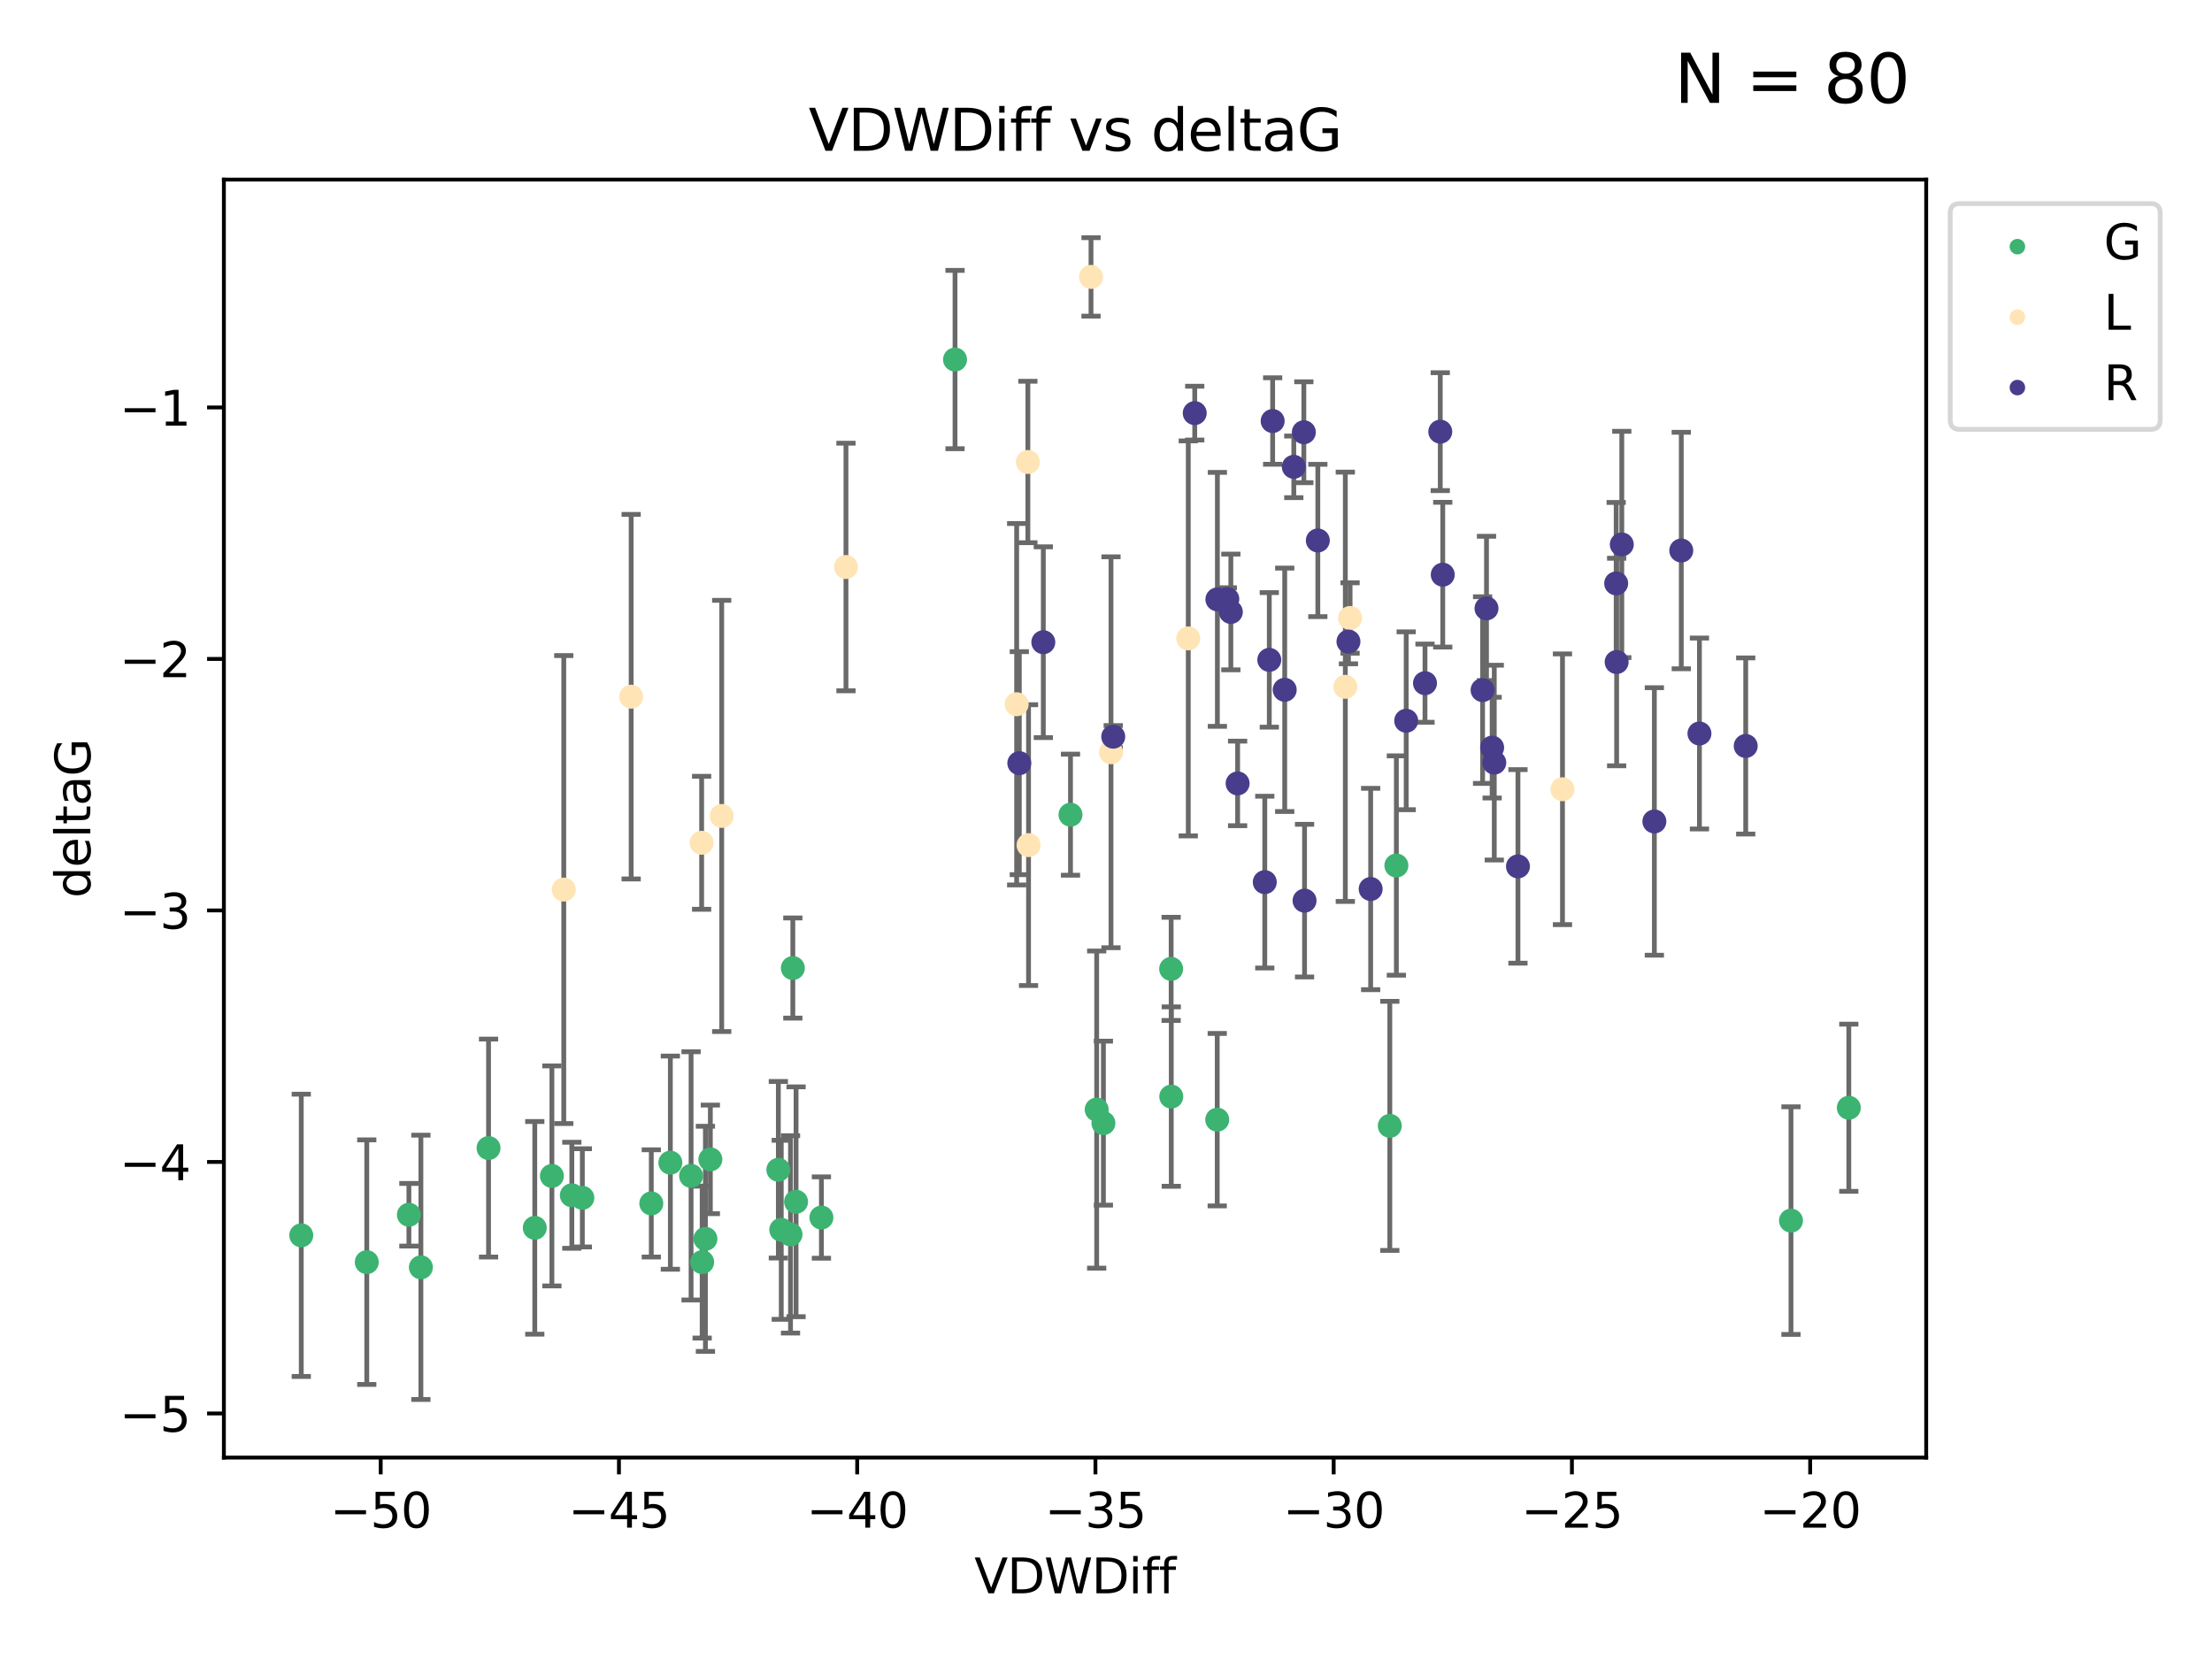<?xml version="1.0" encoding="utf-8" standalone="no"?>
<!DOCTYPE svg PUBLIC "-//W3C//DTD SVG 1.1//EN"
  "http://www.w3.org/Graphics/SVG/1.1/DTD/svg11.dtd">
<svg xmlns:xlink="http://www.w3.org/1999/xlink" width="460.8pt" height="345.6pt" viewBox="0 0 460.8 345.6" xmlns="http://www.w3.org/2000/svg" version="1.1">
 <defs>
  <style type="text/css">*{stroke-linejoin: round; stroke-linecap: butt}</style>
 </defs>
 <g id="figure_1">
  <g id="patch_1">
   <path d="M 0 345.6 
L 460.8 345.6 
L 460.8 0 
L 0 0 
z
" style="fill: #ffffff"/>
  </g>
  <g id="axes_1">
   <g id="patch_2">
    <path d="M 46.64 303.64 
L 401.26 303.64 
L 401.26 37.411 
L 46.64 37.411 
z
" style="fill: #ffffff"/>
   </g>
   <g id="PathCollection_1">
    <defs>
     <path id="m821d548f6a" d="M 0 1.118 
C 0.297 1.118 0.581 1 0.791 0.791 
C 1 0.581 1.118 0.297 1.118 0 
C 1.118 -0.297 1 -0.581 0.791 -0.791 
C 0.581 -1 0.297 -1.118 0 -1.118 
C -0.297 -1.118 -0.581 -1 -0.791 -0.791 
C -1 -0.581 -1.118 -0.297 -1.118 0 
C -1.118 0.297 -1 0.581 -0.791 0.791 
C -0.581 1 -0.297 1.118 0 1.118 
z
" style="stroke: #3cb371"/>
    </defs>
    <g clip-path="url(#pd69fd04b72)">
     <use xlink:href="#m821d548f6a" x="135.676" y="250.694" style="fill: #3cb371; stroke: #3cb371"/>
     <use xlink:href="#m821d548f6a" x="76.404" y="262.93" style="fill: #3cb371; stroke: #3cb371"/>
     <use xlink:href="#m821d548f6a" x="101.773" y="239.16" style="fill: #3cb371; stroke: #3cb371"/>
     <use xlink:href="#m821d548f6a" x="139.648" y="242.204" style="fill: #3cb371; stroke: #3cb371"/>
     <use xlink:href="#m821d548f6a" x="62.759" y="257.34" style="fill: #3cb371; stroke: #3cb371"/>
     <use xlink:href="#m821d548f6a" x="164.678" y="257.145" style="fill: #3cb371; stroke: #3cb371"/>
     <use xlink:href="#m821d548f6a" x="162.144" y="243.683" style="fill: #3cb371; stroke: #3cb371"/>
     <use xlink:href="#m821d548f6a" x="119.124" y="248.997" style="fill: #3cb371; stroke: #3cb371"/>
     <use xlink:href="#m821d548f6a" x="165.834" y="250.352" style="fill: #3cb371; stroke: #3cb371"/>
     <use xlink:href="#m821d548f6a" x="87.68" y="264.006" style="fill: #3cb371; stroke: #3cb371"/>
     <use xlink:href="#m821d548f6a" x="111.405" y="255.783" style="fill: #3cb371; stroke: #3cb371"/>
     <use xlink:href="#m821d548f6a" x="146.952" y="258.074" style="fill: #3cb371; stroke: #3cb371"/>
     <use xlink:href="#m821d548f6a" x="143.964" y="244.958" style="fill: #3cb371; stroke: #3cb371"/>
     <use xlink:href="#m821d548f6a" x="171.115" y="253.637" style="fill: #3cb371; stroke: #3cb371"/>
     <use xlink:href="#m821d548f6a" x="121.312" y="249.531" style="fill: #3cb371; stroke: #3cb371"/>
     <use xlink:href="#m821d548f6a" x="165.162" y="201.658" style="fill: #3cb371; stroke: #3cb371"/>
     <use xlink:href="#m821d548f6a" x="162.749" y="256.189" style="fill: #3cb371; stroke: #3cb371"/>
     <use xlink:href="#m821d548f6a" x="198.95" y="74.901" style="fill: #3cb371; stroke: #3cb371"/>
     <use xlink:href="#m821d548f6a" x="85.18" y="253.055" style="fill: #3cb371; stroke: #3cb371"/>
     <use xlink:href="#m821d548f6a" x="114.971" y="244.969" style="fill: #3cb371; stroke: #3cb371"/>
     <use xlink:href="#m821d548f6a" x="146.271" y="262.915" style="fill: #3cb371; stroke: #3cb371"/>
     <use xlink:href="#m821d548f6a" x="229.861" y="233.968" style="fill: #3cb371; stroke: #3cb371"/>
     <use xlink:href="#m821d548f6a" x="243.971" y="201.836" style="fill: #3cb371; stroke: #3cb371"/>
     <use xlink:href="#m821d548f6a" x="243.998" y="228.439" style="fill: #3cb371; stroke: #3cb371"/>
     <use xlink:href="#m821d548f6a" x="223.004" y="169.713" style="fill: #3cb371; stroke: #3cb371"/>
     <use xlink:href="#m821d548f6a" x="147.98" y="241.52" style="fill: #3cb371; stroke: #3cb371"/>
     <use xlink:href="#m821d548f6a" x="253.572" y="233.249" style="fill: #3cb371; stroke: #3cb371"/>
     <use xlink:href="#m821d548f6a" x="228.458" y="231.145" style="fill: #3cb371; stroke: #3cb371"/>
     <use xlink:href="#m821d548f6a" x="290.89" y="180.303" style="fill: #3cb371; stroke: #3cb371"/>
     <use xlink:href="#m821d548f6a" x="289.522" y="234.537" style="fill: #3cb371; stroke: #3cb371"/>
     <use xlink:href="#m821d548f6a" x="373.095" y="254.278" style="fill: #3cb371; stroke: #3cb371"/>
     <use xlink:href="#m821d548f6a" x="385.141" y="230.765" style="fill: #3cb371; stroke: #3cb371"/>
    </g>
   </g>
   <g id="PathCollection_2">
    <defs>
     <path id="m4627547e55" d="M 0 1.118 
C 0.297 1.118 0.581 1 0.791 0.791 
C 1 0.581 1.118 0.297 1.118 0 
C 1.118 -0.297 1 -0.581 0.791 -0.791 
C 0.581 -1 0.297 -1.118 0 -1.118 
C -0.297 -1.118 -0.581 -1 -0.791 -0.791 
C -1 -0.581 -1.118 -0.297 -1.118 0 
C -1.118 0.297 -1 0.581 -0.791 0.791 
C -0.581 1 -0.297 1.118 0 1.118 
z
" style="stroke: #ffe4b5"/>
    </defs>
    <g clip-path="url(#pd69fd04b72)">
     <use xlink:href="#m4627547e55" x="146.163" y="175.57" style="fill: #ffe4b5; stroke: #ffe4b5"/>
     <use xlink:href="#m4627547e55" x="150.347" y="169.975" style="fill: #ffe4b5; stroke: #ffe4b5"/>
     <use xlink:href="#m4627547e55" x="176.23" y="118.114" style="fill: #ffe4b5; stroke: #ffe4b5"/>
     <use xlink:href="#m4627547e55" x="280.255" y="143.071" style="fill: #ffe4b5; stroke: #ffe4b5"/>
     <use xlink:href="#m4627547e55" x="214.124" y="96.238" style="fill: #ffe4b5; stroke: #ffe4b5"/>
     <use xlink:href="#m4627547e55" x="131.483" y="145.132" style="fill: #ffe4b5; stroke: #ffe4b5"/>
     <use xlink:href="#m4627547e55" x="214.263" y="176.053" style="fill: #ffe4b5; stroke: #ffe4b5"/>
     <use xlink:href="#m4627547e55" x="117.444" y="185.314" style="fill: #ffe4b5; stroke: #ffe4b5"/>
     <use xlink:href="#m4627547e55" x="281.246" y="128.736" style="fill: #ffe4b5; stroke: #ffe4b5"/>
     <use xlink:href="#m4627547e55" x="247.538" y="132.989" style="fill: #ffe4b5; stroke: #ffe4b5"/>
     <use xlink:href="#m4627547e55" x="325.493" y="164.417" style="fill: #ffe4b5; stroke: #ffe4b5"/>
     <use xlink:href="#m4627547e55" x="227.278" y="57.685" style="fill: #ffe4b5; stroke: #ffe4b5"/>
     <use xlink:href="#m4627547e55" x="231.442" y="156.709" style="fill: #ffe4b5; stroke: #ffe4b5"/>
     <use xlink:href="#m4627547e55" x="211.788" y="146.704" style="fill: #ffe4b5; stroke: #ffe4b5"/>
    </g>
   </g>
   <g id="PathCollection_3">
    <defs>
     <path id="m83c14aeb62" d="M 0 1.118 
C 0.297 1.118 0.581 1 0.791 0.791 
C 1 0.581 1.118 0.297 1.118 0 
C 1.118 -0.297 1 -0.581 0.791 -0.791 
C 0.581 -1 0.297 -1.118 0 -1.118 
C -0.297 -1.118 -0.581 -1 -0.791 -0.791 
C -1 -0.581 -1.118 -0.297 -1.118 0 
C -1.118 0.297 -1 0.581 -0.791 0.791 
C -0.581 1 -0.297 1.118 0 1.118 
z
" style="stroke: #483d8b"/>
    </defs>
    <g clip-path="url(#pd69fd04b72)">
     <use xlink:href="#m83c14aeb62" x="267.629" y="143.699" style="fill: #483d8b; stroke: #483d8b"/>
     <use xlink:href="#m83c14aeb62" x="256.409" y="127.483" style="fill: #483d8b; stroke: #483d8b"/>
     <use xlink:href="#m83c14aeb62" x="212.339" y="158.979" style="fill: #483d8b; stroke: #483d8b"/>
     <use xlink:href="#m83c14aeb62" x="285.533" y="185.193" style="fill: #483d8b; stroke: #483d8b"/>
     <use xlink:href="#m83c14aeb62" x="280.908" y="133.656" style="fill: #483d8b; stroke: #483d8b"/>
     <use xlink:href="#m83c14aeb62" x="248.884" y="86.058" style="fill: #483d8b; stroke: #483d8b"/>
     <use xlink:href="#m83c14aeb62" x="257.818" y="163.201" style="fill: #483d8b; stroke: #483d8b"/>
     <use xlink:href="#m83c14aeb62" x="231.907" y="153.462" style="fill: #483d8b; stroke: #483d8b"/>
     <use xlink:href="#m83c14aeb62" x="350.239" y="114.683" style="fill: #483d8b; stroke: #483d8b"/>
     <use xlink:href="#m83c14aeb62" x="253.603" y="124.86" style="fill: #483d8b; stroke: #483d8b"/>
     <use xlink:href="#m83c14aeb62" x="300.55" y="119.716" style="fill: #483d8b; stroke: #483d8b"/>
     <use xlink:href="#m83c14aeb62" x="316.219" y="180.487" style="fill: #483d8b; stroke: #483d8b"/>
     <use xlink:href="#m83c14aeb62" x="271.615" y="90.044" style="fill: #483d8b; stroke: #483d8b"/>
     <use xlink:href="#m83c14aeb62" x="336.776" y="137.913" style="fill: #483d8b; stroke: #483d8b"/>
     <use xlink:href="#m83c14aeb62" x="264.416" y="137.465" style="fill: #483d8b; stroke: #483d8b"/>
     <use xlink:href="#m83c14aeb62" x="274.529" y="112.59" style="fill: #483d8b; stroke: #483d8b"/>
     <use xlink:href="#m83c14aeb62" x="263.477" y="183.764" style="fill: #483d8b; stroke: #483d8b"/>
     <use xlink:href="#m83c14aeb62" x="354.025" y="152.804" style="fill: #483d8b; stroke: #483d8b"/>
     <use xlink:href="#m83c14aeb62" x="310.84" y="155.744" style="fill: #483d8b; stroke: #483d8b"/>
     <use xlink:href="#m83c14aeb62" x="311.285" y="158.866" style="fill: #483d8b; stroke: #483d8b"/>
     <use xlink:href="#m83c14aeb62" x="269.523" y="97.249" style="fill: #483d8b; stroke: #483d8b"/>
     <use xlink:href="#m83c14aeb62" x="217.342" y="133.784" style="fill: #483d8b; stroke: #483d8b"/>
     <use xlink:href="#m83c14aeb62" x="344.634" y="171.123" style="fill: #483d8b; stroke: #483d8b"/>
     <use xlink:href="#m83c14aeb62" x="255.673" y="124.794" style="fill: #483d8b; stroke: #483d8b"/>
     <use xlink:href="#m83c14aeb62" x="363.664" y="155.401" style="fill: #483d8b; stroke: #483d8b"/>
     <use xlink:href="#m83c14aeb62" x="265.116" y="87.707" style="fill: #483d8b; stroke: #483d8b"/>
     <use xlink:href="#m83c14aeb62" x="296.853" y="142.319" style="fill: #483d8b; stroke: #483d8b"/>
     <use xlink:href="#m83c14aeb62" x="336.68" y="121.532" style="fill: #483d8b; stroke: #483d8b"/>
     <use xlink:href="#m83c14aeb62" x="292.937" y="150.149" style="fill: #483d8b; stroke: #483d8b"/>
     <use xlink:href="#m83c14aeb62" x="308.85" y="143.755" style="fill: #483d8b; stroke: #483d8b"/>
     <use xlink:href="#m83c14aeb62" x="300.034" y="89.923" style="fill: #483d8b; stroke: #483d8b"/>
     <use xlink:href="#m83c14aeb62" x="337.848" y="113.422" style="fill: #483d8b; stroke: #483d8b"/>
     <use xlink:href="#m83c14aeb62" x="271.764" y="187.62" style="fill: #483d8b; stroke: #483d8b"/>
     <use xlink:href="#m83c14aeb62" x="309.666" y="126.741" style="fill: #483d8b; stroke: #483d8b"/>
    </g>
   </g>
   <g id="matplotlib.axis_1">
    <g id="xtick_1">
     <g id="line2d_1">
      <defs>
       <path id="mfd5b65355d" d="M 0 0 
L 0 3.5 
" style="stroke: #000000; stroke-width: 0.8"/>
      </defs>
      <g>
       <use xlink:href="#mfd5b65355d" x="79.307" y="303.64" style="stroke: #000000; stroke-width: 0.8"/>
      </g>
     </g>
     <g id="text_1">
      <!-- −50 -->
      <g transform="translate(68.755 318.238)scale(0.1 -0.1)">
       <defs>
        <path id="DejaVuSans-2212" d="M 678 2272 
L 4684 2272 
L 4684 1741 
L 678 1741 
L 678 2272 
z
" transform="scale(0.016)"/>
        <path id="DejaVuSans-35" d="M 691 4666 
L 3169 4666 
L 3169 4134 
L 1269 4134 
L 1269 2991 
Q 1406 3038 1543 3061 
Q 1681 3084 1819 3084 
Q 2600 3084 3056 2656 
Q 3513 2228 3513 1497 
Q 3513 744 3044 326 
Q 2575 -91 1722 -91 
Q 1428 -91 1123 -41 
Q 819 9 494 109 
L 494 744 
Q 775 591 1075 516 
Q 1375 441 1709 441 
Q 2250 441 2565 725 
Q 2881 1009 2881 1497 
Q 2881 1984 2565 2268 
Q 2250 2553 1709 2553 
Q 1456 2553 1204 2497 
Q 953 2441 691 2322 
L 691 4666 
z
" transform="scale(0.016)"/>
        <path id="DejaVuSans-30" d="M 2034 4250 
Q 1547 4250 1301 3770 
Q 1056 3291 1056 2328 
Q 1056 1369 1301 889 
Q 1547 409 2034 409 
Q 2525 409 2770 889 
Q 3016 1369 3016 2328 
Q 3016 3291 2770 3770 
Q 2525 4250 2034 4250 
z
M 2034 4750 
Q 2819 4750 3233 4129 
Q 3647 3509 3647 2328 
Q 3647 1150 3233 529 
Q 2819 -91 2034 -91 
Q 1250 -91 836 529 
Q 422 1150 422 2328 
Q 422 3509 836 4129 
Q 1250 4750 2034 4750 
z
" transform="scale(0.016)"/>
       </defs>
       <use xlink:href="#DejaVuSans-2212"/>
       <use xlink:href="#DejaVuSans-35" x="83.789"/>
       <use xlink:href="#DejaVuSans-30" x="147.412"/>
      </g>
     </g>
    </g>
    <g id="xtick_2">
     <g id="line2d_2">
      <g>
       <use xlink:href="#mfd5b65355d" x="128.937" y="303.64" style="stroke: #000000; stroke-width: 0.8"/>
      </g>
     </g>
     <g id="text_2">
      <!-- −45 -->
      <g transform="translate(118.385 318.238)scale(0.1 -0.1)">
       <defs>
        <path id="DejaVuSans-34" d="M 2419 4116 
L 825 1625 
L 2419 1625 
L 2419 4116 
z
M 2253 4666 
L 3047 4666 
L 3047 1625 
L 3713 1625 
L 3713 1100 
L 3047 1100 
L 3047 0 
L 2419 0 
L 2419 1100 
L 313 1100 
L 313 1709 
L 2253 4666 
z
" transform="scale(0.016)"/>
       </defs>
       <use xlink:href="#DejaVuSans-2212"/>
       <use xlink:href="#DejaVuSans-34" x="83.789"/>
       <use xlink:href="#DejaVuSans-35" x="147.412"/>
      </g>
     </g>
    </g>
    <g id="xtick_3">
     <g id="line2d_3">
      <g>
       <use xlink:href="#mfd5b65355d" x="178.568" y="303.64" style="stroke: #000000; stroke-width: 0.8"/>
      </g>
     </g>
     <g id="text_3">
      <!-- −40 -->
      <g transform="translate(168.016 318.238)scale(0.1 -0.1)">
       <use xlink:href="#DejaVuSans-2212"/>
       <use xlink:href="#DejaVuSans-34" x="83.789"/>
       <use xlink:href="#DejaVuSans-30" x="147.412"/>
      </g>
     </g>
    </g>
    <g id="xtick_4">
     <g id="line2d_4">
      <g>
       <use xlink:href="#mfd5b65355d" x="228.198" y="303.64" style="stroke: #000000; stroke-width: 0.8"/>
      </g>
     </g>
     <g id="text_4">
      <!-- −35 -->
      <g transform="translate(217.646 318.238)scale(0.1 -0.1)">
       <defs>
        <path id="DejaVuSans-33" d="M 2597 2516 
Q 3050 2419 3304 2112 
Q 3559 1806 3559 1356 
Q 3559 666 3084 287 
Q 2609 -91 1734 -91 
Q 1441 -91 1130 -33 
Q 819 25 488 141 
L 488 750 
Q 750 597 1062 519 
Q 1375 441 1716 441 
Q 2309 441 2620 675 
Q 2931 909 2931 1356 
Q 2931 1769 2642 2001 
Q 2353 2234 1838 2234 
L 1294 2234 
L 1294 2753 
L 1863 2753 
Q 2328 2753 2575 2939 
Q 2822 3125 2822 3475 
Q 2822 3834 2567 4026 
Q 2313 4219 1838 4219 
Q 1578 4219 1281 4162 
Q 984 4106 628 3988 
L 628 4550 
Q 988 4650 1302 4700 
Q 1616 4750 1894 4750 
Q 2613 4750 3031 4423 
Q 3450 4097 3450 3541 
Q 3450 3153 3228 2886 
Q 3006 2619 2597 2516 
z
" transform="scale(0.016)"/>
       </defs>
       <use xlink:href="#DejaVuSans-2212"/>
       <use xlink:href="#DejaVuSans-33" x="83.789"/>
       <use xlink:href="#DejaVuSans-35" x="147.412"/>
      </g>
     </g>
    </g>
    <g id="xtick_5">
     <g id="line2d_5">
      <g>
       <use xlink:href="#mfd5b65355d" x="277.829" y="303.64" style="stroke: #000000; stroke-width: 0.8"/>
      </g>
     </g>
     <g id="text_5">
      <!-- −30 -->
      <g transform="translate(267.277 318.238)scale(0.1 -0.1)">
       <use xlink:href="#DejaVuSans-2212"/>
       <use xlink:href="#DejaVuSans-33" x="83.789"/>
       <use xlink:href="#DejaVuSans-30" x="147.412"/>
      </g>
     </g>
    </g>
    <g id="xtick_6">
     <g id="line2d_6">
      <g>
       <use xlink:href="#mfd5b65355d" x="327.459" y="303.64" style="stroke: #000000; stroke-width: 0.8"/>
      </g>
     </g>
     <g id="text_6">
      <!-- −25 -->
      <g transform="translate(316.907 318.238)scale(0.1 -0.1)">
       <defs>
        <path id="DejaVuSans-32" d="M 1228 531 
L 3431 531 
L 3431 0 
L 469 0 
L 469 531 
Q 828 903 1448 1529 
Q 2069 2156 2228 2338 
Q 2531 2678 2651 2914 
Q 2772 3150 2772 3378 
Q 2772 3750 2511 3984 
Q 2250 4219 1831 4219 
Q 1534 4219 1204 4116 
Q 875 4013 500 3803 
L 500 4441 
Q 881 4594 1212 4672 
Q 1544 4750 1819 4750 
Q 2544 4750 2975 4387 
Q 3406 4025 3406 3419 
Q 3406 3131 3298 2873 
Q 3191 2616 2906 2266 
Q 2828 2175 2409 1742 
Q 1991 1309 1228 531 
z
" transform="scale(0.016)"/>
       </defs>
       <use xlink:href="#DejaVuSans-2212"/>
       <use xlink:href="#DejaVuSans-32" x="83.789"/>
       <use xlink:href="#DejaVuSans-35" x="147.412"/>
      </g>
     </g>
    </g>
    <g id="xtick_7">
     <g id="line2d_7">
      <g>
       <use xlink:href="#mfd5b65355d" x="377.09" y="303.64" style="stroke: #000000; stroke-width: 0.8"/>
      </g>
     </g>
     <g id="text_7">
      <!-- −20 -->
      <g transform="translate(366.538 318.238)scale(0.1 -0.1)">
       <use xlink:href="#DejaVuSans-2212"/>
       <use xlink:href="#DejaVuSans-32" x="83.789"/>
       <use xlink:href="#DejaVuSans-30" x="147.412"/>
      </g>
     </g>
    </g>
    <g id="text_8">
     <!-- VDWDiff -->
     <g transform="translate(202.977 331.917)scale(0.1 -0.1)">
      <defs>
       <path id="DejaVuSans-56" d="M 1831 0 
L 50 4666 
L 709 4666 
L 2188 738 
L 3669 4666 
L 4325 4666 
L 2547 0 
L 1831 0 
z
" transform="scale(0.016)"/>
       <path id="DejaVuSans-44" d="M 1259 4147 
L 1259 519 
L 2022 519 
Q 2988 519 3436 956 
Q 3884 1394 3884 2338 
Q 3884 3275 3436 3711 
Q 2988 4147 2022 4147 
L 1259 4147 
z
M 628 4666 
L 1925 4666 
Q 3281 4666 3915 4102 
Q 4550 3538 4550 2338 
Q 4550 1131 3912 565 
Q 3275 0 1925 0 
L 628 0 
L 628 4666 
z
" transform="scale(0.016)"/>
       <path id="DejaVuSans-57" d="M 213 4666 
L 850 4666 
L 1831 722 
L 2809 4666 
L 3519 4666 
L 4500 722 
L 5478 4666 
L 6119 4666 
L 4947 0 
L 4153 0 
L 3169 4050 
L 2175 0 
L 1381 0 
L 213 4666 
z
" transform="scale(0.016)"/>
       <path id="DejaVuSans-69" d="M 603 3500 
L 1178 3500 
L 1178 0 
L 603 0 
L 603 3500 
z
M 603 4863 
L 1178 4863 
L 1178 4134 
L 603 4134 
L 603 4863 
z
" transform="scale(0.016)"/>
       <path id="DejaVuSans-66" d="M 2375 4863 
L 2375 4384 
L 1825 4384 
Q 1516 4384 1395 4259 
Q 1275 4134 1275 3809 
L 1275 3500 
L 2222 3500 
L 2222 3053 
L 1275 3053 
L 1275 0 
L 697 0 
L 697 3053 
L 147 3053 
L 147 3500 
L 697 3500 
L 697 3744 
Q 697 4328 969 4595 
Q 1241 4863 1831 4863 
L 2375 4863 
z
" transform="scale(0.016)"/>
      </defs>
      <use xlink:href="#DejaVuSans-56"/>
      <use xlink:href="#DejaVuSans-44" x="68.408"/>
      <use xlink:href="#DejaVuSans-57" x="145.41"/>
      <use xlink:href="#DejaVuSans-44" x="244.287"/>
      <use xlink:href="#DejaVuSans-69" x="321.289"/>
      <use xlink:href="#DejaVuSans-66" x="349.072"/>
      <use xlink:href="#DejaVuSans-66" x="384.277"/>
     </g>
    </g>
   </g>
   <g id="matplotlib.axis_2">
    <g id="ytick_1">
     <g id="line2d_8">
      <defs>
       <path id="m2305e5e4e4" d="M 0 0 
L -3.5 0 
" style="stroke: #000000; stroke-width: 0.8"/>
      </defs>
      <g>
       <use xlink:href="#m2305e5e4e4" x="46.64" y="294.452" style="stroke: #000000; stroke-width: 0.8"/>
      </g>
     </g>
     <g id="text_9">
      <!-- −5 -->
      <g transform="translate(24.898 298.251)scale(0.1 -0.1)">
       <use xlink:href="#DejaVuSans-2212"/>
       <use xlink:href="#DejaVuSans-35" x="83.789"/>
      </g>
     </g>
    </g>
    <g id="ytick_2">
     <g id="line2d_9">
      <g>
       <use xlink:href="#m2305e5e4e4" x="46.64" y="242.057" style="stroke: #000000; stroke-width: 0.8"/>
      </g>
     </g>
     <g id="text_10">
      <!-- −4 -->
      <g transform="translate(24.898 245.857)scale(0.1 -0.1)">
       <use xlink:href="#DejaVuSans-2212"/>
       <use xlink:href="#DejaVuSans-34" x="83.789"/>
      </g>
     </g>
    </g>
    <g id="ytick_3">
     <g id="line2d_10">
      <g>
       <use xlink:href="#m2305e5e4e4" x="46.64" y="189.663" style="stroke: #000000; stroke-width: 0.8"/>
      </g>
     </g>
     <g id="text_11">
      <!-- −3 -->
      <g transform="translate(24.898 193.462)scale(0.1 -0.1)">
       <use xlink:href="#DejaVuSans-2212"/>
       <use xlink:href="#DejaVuSans-33" x="83.789"/>
      </g>
     </g>
    </g>
    <g id="ytick_4">
     <g id="line2d_11">
      <g>
       <use xlink:href="#m2305e5e4e4" x="46.64" y="137.269" style="stroke: #000000; stroke-width: 0.8"/>
      </g>
     </g>
     <g id="text_12">
      <!-- −2 -->
      <g transform="translate(24.898 141.068)scale(0.1 -0.1)">
       <use xlink:href="#DejaVuSans-2212"/>
       <use xlink:href="#DejaVuSans-32" x="83.789"/>
      </g>
     </g>
    </g>
    <g id="ytick_5">
     <g id="line2d_12">
      <g>
       <use xlink:href="#m2305e5e4e4" x="46.64" y="84.875" style="stroke: #000000; stroke-width: 0.8"/>
      </g>
     </g>
     <g id="text_13">
      <!-- −1 -->
      <g transform="translate(24.898 88.674)scale(0.1 -0.1)">
       <defs>
        <path id="DejaVuSans-31" d="M 794 531 
L 1825 531 
L 1825 4091 
L 703 3866 
L 703 4441 
L 1819 4666 
L 2450 4666 
L 2450 531 
L 3481 531 
L 3481 0 
L 794 0 
L 794 531 
z
" transform="scale(0.016)"/>
       </defs>
       <use xlink:href="#DejaVuSans-2212"/>
       <use xlink:href="#DejaVuSans-31" x="83.789"/>
      </g>
     </g>
    </g>
    <g id="text_14">
     <!-- deltaG -->
     <g transform="translate(18.818 187.064)rotate(-90)scale(0.1 -0.1)">
      <defs>
       <path id="DejaVuSans-64" d="M 2906 2969 
L 2906 4863 
L 3481 4863 
L 3481 0 
L 2906 0 
L 2906 525 
Q 2725 213 2448 61 
Q 2172 -91 1784 -91 
Q 1150 -91 751 415 
Q 353 922 353 1747 
Q 353 2572 751 3078 
Q 1150 3584 1784 3584 
Q 2172 3584 2448 3432 
Q 2725 3281 2906 2969 
z
M 947 1747 
Q 947 1113 1208 752 
Q 1469 391 1925 391 
Q 2381 391 2643 752 
Q 2906 1113 2906 1747 
Q 2906 2381 2643 2742 
Q 2381 3103 1925 3103 
Q 1469 3103 1208 2742 
Q 947 2381 947 1747 
z
" transform="scale(0.016)"/>
       <path id="DejaVuSans-65" d="M 3597 1894 
L 3597 1613 
L 953 1613 
Q 991 1019 1311 708 
Q 1631 397 2203 397 
Q 2534 397 2845 478 
Q 3156 559 3463 722 
L 3463 178 
Q 3153 47 2828 -22 
Q 2503 -91 2169 -91 
Q 1331 -91 842 396 
Q 353 884 353 1716 
Q 353 2575 817 3079 
Q 1281 3584 2069 3584 
Q 2775 3584 3186 3129 
Q 3597 2675 3597 1894 
z
M 3022 2063 
Q 3016 2534 2758 2815 
Q 2500 3097 2075 3097 
Q 1594 3097 1305 2825 
Q 1016 2553 972 2059 
L 3022 2063 
z
" transform="scale(0.016)"/>
       <path id="DejaVuSans-6c" d="M 603 4863 
L 1178 4863 
L 1178 0 
L 603 0 
L 603 4863 
z
" transform="scale(0.016)"/>
       <path id="DejaVuSans-74" d="M 1172 4494 
L 1172 3500 
L 2356 3500 
L 2356 3053 
L 1172 3053 
L 1172 1153 
Q 1172 725 1289 603 
Q 1406 481 1766 481 
L 2356 481 
L 2356 0 
L 1766 0 
Q 1100 0 847 248 
Q 594 497 594 1153 
L 594 3053 
L 172 3053 
L 172 3500 
L 594 3500 
L 594 4494 
L 1172 4494 
z
" transform="scale(0.016)"/>
       <path id="DejaVuSans-61" d="M 2194 1759 
Q 1497 1759 1228 1600 
Q 959 1441 959 1056 
Q 959 750 1161 570 
Q 1363 391 1709 391 
Q 2188 391 2477 730 
Q 2766 1069 2766 1631 
L 2766 1759 
L 2194 1759 
z
M 3341 1997 
L 3341 0 
L 2766 0 
L 2766 531 
Q 2569 213 2275 61 
Q 1981 -91 1556 -91 
Q 1019 -91 701 211 
Q 384 513 384 1019 
Q 384 1609 779 1909 
Q 1175 2209 1959 2209 
L 2766 2209 
L 2766 2266 
Q 2766 2663 2505 2880 
Q 2244 3097 1772 3097 
Q 1472 3097 1187 3025 
Q 903 2953 641 2809 
L 641 3341 
Q 956 3463 1253 3523 
Q 1550 3584 1831 3584 
Q 2591 3584 2966 3190 
Q 3341 2797 3341 1997 
z
" transform="scale(0.016)"/>
       <path id="DejaVuSans-47" d="M 3809 666 
L 3809 1919 
L 2778 1919 
L 2778 2438 
L 4434 2438 
L 4434 434 
Q 4069 175 3628 42 
Q 3188 -91 2688 -91 
Q 1594 -91 976 548 
Q 359 1188 359 2328 
Q 359 3472 976 4111 
Q 1594 4750 2688 4750 
Q 3144 4750 3555 4637 
Q 3966 4525 4313 4306 
L 4313 3634 
Q 3963 3931 3569 4081 
Q 3175 4231 2741 4231 
Q 1884 4231 1454 3753 
Q 1025 3275 1025 2328 
Q 1025 1384 1454 906 
Q 1884 428 2741 428 
Q 3075 428 3337 486 
Q 3600 544 3809 666 
z
" transform="scale(0.016)"/>
      </defs>
      <use xlink:href="#DejaVuSans-64"/>
      <use xlink:href="#DejaVuSans-65" x="63.477"/>
      <use xlink:href="#DejaVuSans-6c" x="125"/>
      <use xlink:href="#DejaVuSans-74" x="152.783"/>
      <use xlink:href="#DejaVuSans-61" x="191.992"/>
      <use xlink:href="#DejaVuSans-47" x="253.271"/>
     </g>
    </g>
   </g>
   <g id="LineCollection_1">
    <path d="M 135.676 261.865 
L 135.676 239.523 
" clip-path="url(#pd69fd04b72)" style="fill: none; stroke: #696969"/>
    <path d="M 76.404 288.405 
L 76.404 237.455 
" clip-path="url(#pd69fd04b72)" style="fill: none; stroke: #696969"/>
    <path d="M 101.773 261.862 
L 101.773 216.458 
" clip-path="url(#pd69fd04b72)" style="fill: none; stroke: #696969"/>
    <path d="M 139.648 264.405 
L 139.648 220.002 
" clip-path="url(#pd69fd04b72)" style="fill: none; stroke: #696969"/>
    <path d="M 62.759 286.739 
L 62.759 227.94 
" clip-path="url(#pd69fd04b72)" style="fill: none; stroke: #696969"/>
    <path d="M 164.678 277.699 
L 164.678 236.59 
" clip-path="url(#pd69fd04b72)" style="fill: none; stroke: #696969"/>
    <path d="M 162.144 262.075 
L 162.144 225.29 
" clip-path="url(#pd69fd04b72)" style="fill: none; stroke: #696969"/>
    <path d="M 119.124 260.044 
L 119.124 237.949 
" clip-path="url(#pd69fd04b72)" style="fill: none; stroke: #696969"/>
    <path d="M 165.834 274.292 
L 165.834 226.412 
" clip-path="url(#pd69fd04b72)" style="fill: none; stroke: #696969"/>
    <path d="M 87.68 291.539 
L 87.68 236.473 
" clip-path="url(#pd69fd04b72)" style="fill: none; stroke: #696969"/>
    <path d="M 111.405 277.934 
L 111.405 233.631 
" clip-path="url(#pd69fd04b72)" style="fill: none; stroke: #696969"/>
    <path d="M 146.952 281.527 
L 146.952 234.621 
" clip-path="url(#pd69fd04b72)" style="fill: none; stroke: #696969"/>
    <path d="M 143.964 270.812 
L 143.964 219.103 
" clip-path="url(#pd69fd04b72)" style="fill: none; stroke: #696969"/>
    <path d="M 171.115 262.109 
L 171.115 245.165 
" clip-path="url(#pd69fd04b72)" style="fill: none; stroke: #696969"/>
    <path d="M 121.312 259.759 
L 121.312 239.303 
" clip-path="url(#pd69fd04b72)" style="fill: none; stroke: #696969"/>
    <path d="M 165.162 212.091 
L 165.162 191.226 
" clip-path="url(#pd69fd04b72)" style="fill: none; stroke: #696969"/>
    <path d="M 162.749 274.839 
L 162.749 237.54 
" clip-path="url(#pd69fd04b72)" style="fill: none; stroke: #696969"/>
    <path d="M 198.95 93.475 
L 198.95 56.326 
" clip-path="url(#pd69fd04b72)" style="fill: none; stroke: #696969"/>
    <path d="M 85.18 259.579 
L 85.18 246.532 
" clip-path="url(#pd69fd04b72)" style="fill: none; stroke: #696969"/>
    <path d="M 114.971 267.888 
L 114.971 222.051 
" clip-path="url(#pd69fd04b72)" style="fill: none; stroke: #696969"/>
    <path d="M 146.271 278.743 
L 146.271 247.087 
" clip-path="url(#pd69fd04b72)" style="fill: none; stroke: #696969"/>
    <path d="M 229.861 251.046 
L 229.861 216.89 
" clip-path="url(#pd69fd04b72)" style="fill: none; stroke: #696969"/>
    <path d="M 243.971 212.583 
L 243.971 191.089 
" clip-path="url(#pd69fd04b72)" style="fill: none; stroke: #696969"/>
    <path d="M 243.998 247.124 
L 243.998 209.753 
" clip-path="url(#pd69fd04b72)" style="fill: none; stroke: #696969"/>
    <path d="M 223.004 182.324 
L 223.004 157.102 
" clip-path="url(#pd69fd04b72)" style="fill: none; stroke: #696969"/>
    <path d="M 147.98 252.833 
L 147.98 230.207 
" clip-path="url(#pd69fd04b72)" style="fill: none; stroke: #696969"/>
    <path d="M 253.572 251.211 
L 253.572 215.287 
" clip-path="url(#pd69fd04b72)" style="fill: none; stroke: #696969"/>
    <path d="M 228.458 264.181 
L 228.458 198.11 
" clip-path="url(#pd69fd04b72)" style="fill: none; stroke: #696969"/>
    <path d="M 290.89 203.148 
L 290.89 157.457 
" clip-path="url(#pd69fd04b72)" style="fill: none; stroke: #696969"/>
    <path d="M 289.522 260.484 
L 289.522 208.591 
" clip-path="url(#pd69fd04b72)" style="fill: none; stroke: #696969"/>
    <path d="M 373.095 277.988 
L 373.095 230.568 
" clip-path="url(#pd69fd04b72)" style="fill: none; stroke: #696969"/>
    <path d="M 385.141 248.177 
L 385.141 213.353 
" clip-path="url(#pd69fd04b72)" style="fill: none; stroke: #696969"/>
   </g>
   <g id="line2d_13">
    <defs>
     <path id="mdca3ea2ad2" d="M 2 0 
L -2 -0 
" style="stroke: #696969"/>
    </defs>
    <g clip-path="url(#pd69fd04b72)">
     <use xlink:href="#mdca3ea2ad2" x="135.676" y="261.865" style="fill: #696969; stroke: #696969"/>
     <use xlink:href="#mdca3ea2ad2" x="76.404" y="288.405" style="fill: #696969; stroke: #696969"/>
     <use xlink:href="#mdca3ea2ad2" x="101.773" y="261.862" style="fill: #696969; stroke: #696969"/>
     <use xlink:href="#mdca3ea2ad2" x="139.648" y="264.405" style="fill: #696969; stroke: #696969"/>
     <use xlink:href="#mdca3ea2ad2" x="62.759" y="286.739" style="fill: #696969; stroke: #696969"/>
     <use xlink:href="#mdca3ea2ad2" x="164.678" y="277.699" style="fill: #696969; stroke: #696969"/>
     <use xlink:href="#mdca3ea2ad2" x="162.144" y="262.075" style="fill: #696969; stroke: #696969"/>
     <use xlink:href="#mdca3ea2ad2" x="119.124" y="260.044" style="fill: #696969; stroke: #696969"/>
     <use xlink:href="#mdca3ea2ad2" x="165.834" y="274.292" style="fill: #696969; stroke: #696969"/>
     <use xlink:href="#mdca3ea2ad2" x="87.68" y="291.539" style="fill: #696969; stroke: #696969"/>
     <use xlink:href="#mdca3ea2ad2" x="111.405" y="277.934" style="fill: #696969; stroke: #696969"/>
     <use xlink:href="#mdca3ea2ad2" x="146.952" y="281.527" style="fill: #696969; stroke: #696969"/>
     <use xlink:href="#mdca3ea2ad2" x="143.964" y="270.812" style="fill: #696969; stroke: #696969"/>
     <use xlink:href="#mdca3ea2ad2" x="171.115" y="262.109" style="fill: #696969; stroke: #696969"/>
     <use xlink:href="#mdca3ea2ad2" x="121.312" y="259.759" style="fill: #696969; stroke: #696969"/>
     <use xlink:href="#mdca3ea2ad2" x="165.162" y="212.091" style="fill: #696969; stroke: #696969"/>
     <use xlink:href="#mdca3ea2ad2" x="162.749" y="274.839" style="fill: #696969; stroke: #696969"/>
     <use xlink:href="#mdca3ea2ad2" x="198.95" y="93.475" style="fill: #696969; stroke: #696969"/>
     <use xlink:href="#mdca3ea2ad2" x="85.18" y="259.579" style="fill: #696969; stroke: #696969"/>
     <use xlink:href="#mdca3ea2ad2" x="114.971" y="267.888" style="fill: #696969; stroke: #696969"/>
     <use xlink:href="#mdca3ea2ad2" x="146.271" y="278.743" style="fill: #696969; stroke: #696969"/>
     <use xlink:href="#mdca3ea2ad2" x="229.861" y="251.046" style="fill: #696969; stroke: #696969"/>
     <use xlink:href="#mdca3ea2ad2" x="243.971" y="212.583" style="fill: #696969; stroke: #696969"/>
     <use xlink:href="#mdca3ea2ad2" x="243.998" y="247.124" style="fill: #696969; stroke: #696969"/>
     <use xlink:href="#mdca3ea2ad2" x="223.004" y="182.324" style="fill: #696969; stroke: #696969"/>
     <use xlink:href="#mdca3ea2ad2" x="147.98" y="252.833" style="fill: #696969; stroke: #696969"/>
     <use xlink:href="#mdca3ea2ad2" x="253.572" y="251.211" style="fill: #696969; stroke: #696969"/>
     <use xlink:href="#mdca3ea2ad2" x="228.458" y="264.181" style="fill: #696969; stroke: #696969"/>
     <use xlink:href="#mdca3ea2ad2" x="290.89" y="203.148" style="fill: #696969; stroke: #696969"/>
     <use xlink:href="#mdca3ea2ad2" x="289.522" y="260.484" style="fill: #696969; stroke: #696969"/>
     <use xlink:href="#mdca3ea2ad2" x="373.095" y="277.988" style="fill: #696969; stroke: #696969"/>
     <use xlink:href="#mdca3ea2ad2" x="385.141" y="248.177" style="fill: #696969; stroke: #696969"/>
    </g>
   </g>
   <g id="line2d_14">
    <g clip-path="url(#pd69fd04b72)">
     <use xlink:href="#mdca3ea2ad2" x="135.676" y="239.523" style="fill: #696969; stroke: #696969"/>
     <use xlink:href="#mdca3ea2ad2" x="76.404" y="237.455" style="fill: #696969; stroke: #696969"/>
     <use xlink:href="#mdca3ea2ad2" x="101.773" y="216.458" style="fill: #696969; stroke: #696969"/>
     <use xlink:href="#mdca3ea2ad2" x="139.648" y="220.002" style="fill: #696969; stroke: #696969"/>
     <use xlink:href="#mdca3ea2ad2" x="62.759" y="227.94" style="fill: #696969; stroke: #696969"/>
     <use xlink:href="#mdca3ea2ad2" x="164.678" y="236.59" style="fill: #696969; stroke: #696969"/>
     <use xlink:href="#mdca3ea2ad2" x="162.144" y="225.29" style="fill: #696969; stroke: #696969"/>
     <use xlink:href="#mdca3ea2ad2" x="119.124" y="237.949" style="fill: #696969; stroke: #696969"/>
     <use xlink:href="#mdca3ea2ad2" x="165.834" y="226.412" style="fill: #696969; stroke: #696969"/>
     <use xlink:href="#mdca3ea2ad2" x="87.68" y="236.473" style="fill: #696969; stroke: #696969"/>
     <use xlink:href="#mdca3ea2ad2" x="111.405" y="233.631" style="fill: #696969; stroke: #696969"/>
     <use xlink:href="#mdca3ea2ad2" x="146.952" y="234.621" style="fill: #696969; stroke: #696969"/>
     <use xlink:href="#mdca3ea2ad2" x="143.964" y="219.103" style="fill: #696969; stroke: #696969"/>
     <use xlink:href="#mdca3ea2ad2" x="171.115" y="245.165" style="fill: #696969; stroke: #696969"/>
     <use xlink:href="#mdca3ea2ad2" x="121.312" y="239.303" style="fill: #696969; stroke: #696969"/>
     <use xlink:href="#mdca3ea2ad2" x="165.162" y="191.226" style="fill: #696969; stroke: #696969"/>
     <use xlink:href="#mdca3ea2ad2" x="162.749" y="237.54" style="fill: #696969; stroke: #696969"/>
     <use xlink:href="#mdca3ea2ad2" x="198.95" y="56.326" style="fill: #696969; stroke: #696969"/>
     <use xlink:href="#mdca3ea2ad2" x="85.18" y="246.532" style="fill: #696969; stroke: #696969"/>
     <use xlink:href="#mdca3ea2ad2" x="114.971" y="222.051" style="fill: #696969; stroke: #696969"/>
     <use xlink:href="#mdca3ea2ad2" x="146.271" y="247.087" style="fill: #696969; stroke: #696969"/>
     <use xlink:href="#mdca3ea2ad2" x="229.861" y="216.89" style="fill: #696969; stroke: #696969"/>
     <use xlink:href="#mdca3ea2ad2" x="243.971" y="191.089" style="fill: #696969; stroke: #696969"/>
     <use xlink:href="#mdca3ea2ad2" x="243.998" y="209.753" style="fill: #696969; stroke: #696969"/>
     <use xlink:href="#mdca3ea2ad2" x="223.004" y="157.102" style="fill: #696969; stroke: #696969"/>
     <use xlink:href="#mdca3ea2ad2" x="147.98" y="230.207" style="fill: #696969; stroke: #696969"/>
     <use xlink:href="#mdca3ea2ad2" x="253.572" y="215.287" style="fill: #696969; stroke: #696969"/>
     <use xlink:href="#mdca3ea2ad2" x="228.458" y="198.11" style="fill: #696969; stroke: #696969"/>
     <use xlink:href="#mdca3ea2ad2" x="290.89" y="157.457" style="fill: #696969; stroke: #696969"/>
     <use xlink:href="#mdca3ea2ad2" x="289.522" y="208.591" style="fill: #696969; stroke: #696969"/>
     <use xlink:href="#mdca3ea2ad2" x="373.095" y="230.568" style="fill: #696969; stroke: #696969"/>
     <use xlink:href="#mdca3ea2ad2" x="385.141" y="213.353" style="fill: #696969; stroke: #696969"/>
    </g>
   </g>
   <g id="LineCollection_2">
    <path d="M 146.163 189.421 
L 146.163 161.719 
" clip-path="url(#pd69fd04b72)" style="fill: none; stroke: #696969"/>
    <path d="M 150.347 214.886 
L 150.347 125.064 
" clip-path="url(#pd69fd04b72)" style="fill: none; stroke: #696969"/>
    <path d="M 176.23 143.905 
L 176.23 92.324 
" clip-path="url(#pd69fd04b72)" style="fill: none; stroke: #696969"/>
    <path d="M 280.255 187.786 
L 280.255 98.355 
" clip-path="url(#pd69fd04b72)" style="fill: none; stroke: #696969"/>
    <path d="M 214.124 113.054 
L 214.124 79.421 
" clip-path="url(#pd69fd04b72)" style="fill: none; stroke: #696969"/>
    <path d="M 131.483 183.102 
L 131.483 107.161 
" clip-path="url(#pd69fd04b72)" style="fill: none; stroke: #696969"/>
    <path d="M 214.263 205.301 
L 214.263 146.805 
" clip-path="url(#pd69fd04b72)" style="fill: none; stroke: #696969"/>
    <path d="M 117.444 234.06 
L 117.444 136.568 
" clip-path="url(#pd69fd04b72)" style="fill: none; stroke: #696969"/>
    <path d="M 281.246 136.064 
L 281.246 121.407 
" clip-path="url(#pd69fd04b72)" style="fill: none; stroke: #696969"/>
    <path d="M 247.538 174.133 
L 247.538 91.846 
" clip-path="url(#pd69fd04b72)" style="fill: none; stroke: #696969"/>
    <path d="M 325.493 192.614 
L 325.493 136.221 
" clip-path="url(#pd69fd04b72)" style="fill: none; stroke: #696969"/>
    <path d="M 227.278 65.858 
L 227.278 49.513 
" clip-path="url(#pd69fd04b72)" style="fill: none; stroke: #696969"/>
    <path d="M 231.442 197.425 
L 231.442 115.993 
" clip-path="url(#pd69fd04b72)" style="fill: none; stroke: #696969"/>
    <path d="M 211.788 184.348 
L 211.788 109.06 
" clip-path="url(#pd69fd04b72)" style="fill: none; stroke: #696969"/>
   </g>
   <g id="line2d_15">
    <g clip-path="url(#pd69fd04b72)">
     <use xlink:href="#mdca3ea2ad2" x="146.163" y="189.421" style="fill: #696969; stroke: #696969"/>
     <use xlink:href="#mdca3ea2ad2" x="150.347" y="214.886" style="fill: #696969; stroke: #696969"/>
     <use xlink:href="#mdca3ea2ad2" x="176.23" y="143.905" style="fill: #696969; stroke: #696969"/>
     <use xlink:href="#mdca3ea2ad2" x="280.255" y="187.786" style="fill: #696969; stroke: #696969"/>
     <use xlink:href="#mdca3ea2ad2" x="214.124" y="113.054" style="fill: #696969; stroke: #696969"/>
     <use xlink:href="#mdca3ea2ad2" x="131.483" y="183.102" style="fill: #696969; stroke: #696969"/>
     <use xlink:href="#mdca3ea2ad2" x="214.263" y="205.301" style="fill: #696969; stroke: #696969"/>
     <use xlink:href="#mdca3ea2ad2" x="117.444" y="234.06" style="fill: #696969; stroke: #696969"/>
     <use xlink:href="#mdca3ea2ad2" x="281.246" y="136.064" style="fill: #696969; stroke: #696969"/>
     <use xlink:href="#mdca3ea2ad2" x="247.538" y="174.133" style="fill: #696969; stroke: #696969"/>
     <use xlink:href="#mdca3ea2ad2" x="325.493" y="192.614" style="fill: #696969; stroke: #696969"/>
     <use xlink:href="#mdca3ea2ad2" x="227.278" y="65.858" style="fill: #696969; stroke: #696969"/>
     <use xlink:href="#mdca3ea2ad2" x="231.442" y="197.425" style="fill: #696969; stroke: #696969"/>
     <use xlink:href="#mdca3ea2ad2" x="211.788" y="184.348" style="fill: #696969; stroke: #696969"/>
    </g>
   </g>
   <g id="line2d_16">
    <g clip-path="url(#pd69fd04b72)">
     <use xlink:href="#mdca3ea2ad2" x="146.163" y="161.719" style="fill: #696969; stroke: #696969"/>
     <use xlink:href="#mdca3ea2ad2" x="150.347" y="125.064" style="fill: #696969; stroke: #696969"/>
     <use xlink:href="#mdca3ea2ad2" x="176.23" y="92.324" style="fill: #696969; stroke: #696969"/>
     <use xlink:href="#mdca3ea2ad2" x="280.255" y="98.355" style="fill: #696969; stroke: #696969"/>
     <use xlink:href="#mdca3ea2ad2" x="214.124" y="79.421" style="fill: #696969; stroke: #696969"/>
     <use xlink:href="#mdca3ea2ad2" x="131.483" y="107.161" style="fill: #696969; stroke: #696969"/>
     <use xlink:href="#mdca3ea2ad2" x="214.263" y="146.805" style="fill: #696969; stroke: #696969"/>
     <use xlink:href="#mdca3ea2ad2" x="117.444" y="136.568" style="fill: #696969; stroke: #696969"/>
     <use xlink:href="#mdca3ea2ad2" x="281.246" y="121.407" style="fill: #696969; stroke: #696969"/>
     <use xlink:href="#mdca3ea2ad2" x="247.538" y="91.846" style="fill: #696969; stroke: #696969"/>
     <use xlink:href="#mdca3ea2ad2" x="325.493" y="136.221" style="fill: #696969; stroke: #696969"/>
     <use xlink:href="#mdca3ea2ad2" x="227.278" y="49.513" style="fill: #696969; stroke: #696969"/>
     <use xlink:href="#mdca3ea2ad2" x="231.442" y="115.993" style="fill: #696969; stroke: #696969"/>
     <use xlink:href="#mdca3ea2ad2" x="211.788" y="109.06" style="fill: #696969; stroke: #696969"/>
    </g>
   </g>
   <g id="LineCollection_3">
    <path d="M 267.629 169.051 
L 267.629 118.346 
" clip-path="url(#pd69fd04b72)" style="fill: none; stroke: #696969"/>
    <path d="M 256.409 139.54 
L 256.409 115.425 
" clip-path="url(#pd69fd04b72)" style="fill: none; stroke: #696969"/>
    <path d="M 212.339 182.207 
L 212.339 135.751 
" clip-path="url(#pd69fd04b72)" style="fill: none; stroke: #696969"/>
    <path d="M 285.533 206.167 
L 285.533 164.219 
" clip-path="url(#pd69fd04b72)" style="fill: none; stroke: #696969"/>
    <path d="M 280.908 138.283 
L 280.908 129.029 
" clip-path="url(#pd69fd04b72)" style="fill: none; stroke: #696969"/>
    <path d="M 248.884 91.664 
L 248.884 80.453 
" clip-path="url(#pd69fd04b72)" style="fill: none; stroke: #696969"/>
    <path d="M 257.818 172.007 
L 257.818 154.395 
" clip-path="url(#pd69fd04b72)" style="fill: none; stroke: #696969"/>
    <path d="M 231.907 155.776 
L 231.907 151.149 
" clip-path="url(#pd69fd04b72)" style="fill: none; stroke: #696969"/>
    <path d="M 350.239 139.317 
L 350.239 90.049 
" clip-path="url(#pd69fd04b72)" style="fill: none; stroke: #696969"/>
    <path d="M 253.603 151.309 
L 253.603 98.41 
" clip-path="url(#pd69fd04b72)" style="fill: none; stroke: #696969"/>
    <path d="M 300.55 134.791 
L 300.55 104.641 
" clip-path="url(#pd69fd04b72)" style="fill: none; stroke: #696969"/>
    <path d="M 316.219 200.647 
L 316.219 160.326 
" clip-path="url(#pd69fd04b72)" style="fill: none; stroke: #696969"/>
    <path d="M 271.615 100.554 
L 271.615 79.535 
" clip-path="url(#pd69fd04b72)" style="fill: none; stroke: #696969"/>
    <path d="M 336.776 159.531 
L 336.776 116.295 
" clip-path="url(#pd69fd04b72)" style="fill: none; stroke: #696969"/>
    <path d="M 264.416 151.479 
L 264.416 123.451 
" clip-path="url(#pd69fd04b72)" style="fill: none; stroke: #696969"/>
    <path d="M 274.529 128.453 
L 274.529 96.726 
" clip-path="url(#pd69fd04b72)" style="fill: none; stroke: #696969"/>
    <path d="M 263.477 201.654 
L 263.477 165.873 
" clip-path="url(#pd69fd04b72)" style="fill: none; stroke: #696969"/>
    <path d="M 354.025 172.686 
L 354.025 132.921 
" clip-path="url(#pd69fd04b72)" style="fill: none; stroke: #696969"/>
    <path d="M 310.84 166.237 
L 310.84 145.25 
" clip-path="url(#pd69fd04b72)" style="fill: none; stroke: #696969"/>
    <path d="M 311.285 179.151 
L 311.285 138.58 
" clip-path="url(#pd69fd04b72)" style="fill: none; stroke: #696969"/>
    <path d="M 269.523 103.664 
L 269.523 90.834 
" clip-path="url(#pd69fd04b72)" style="fill: none; stroke: #696969"/>
    <path d="M 217.342 153.659 
L 217.342 113.908 
" clip-path="url(#pd69fd04b72)" style="fill: none; stroke: #696969"/>
    <path d="M 344.634 198.983 
L 344.634 143.263 
" clip-path="url(#pd69fd04b72)" style="fill: none; stroke: #696969"/>
    <path d="M 255.673 127.156 
L 255.673 122.432 
" clip-path="url(#pd69fd04b72)" style="fill: none; stroke: #696969"/>
    <path d="M 363.664 173.75 
L 363.664 137.052 
" clip-path="url(#pd69fd04b72)" style="fill: none; stroke: #696969"/>
    <path d="M 265.116 96.711 
L 265.116 78.702 
" clip-path="url(#pd69fd04b72)" style="fill: none; stroke: #696969"/>
    <path d="M 296.853 150.464 
L 296.853 134.174 
" clip-path="url(#pd69fd04b72)" style="fill: none; stroke: #696969"/>
    <path d="M 336.68 138.393 
L 336.68 104.671 
" clip-path="url(#pd69fd04b72)" style="fill: none; stroke: #696969"/>
    <path d="M 292.937 168.678 
L 292.937 131.62 
" clip-path="url(#pd69fd04b72)" style="fill: none; stroke: #696969"/>
    <path d="M 308.85 163.199 
L 308.85 124.311 
" clip-path="url(#pd69fd04b72)" style="fill: none; stroke: #696969"/>
    <path d="M 300.034 102.201 
L 300.034 77.645 
" clip-path="url(#pd69fd04b72)" style="fill: none; stroke: #696969"/>
    <path d="M 337.848 136.996 
L 337.848 89.848 
" clip-path="url(#pd69fd04b72)" style="fill: none; stroke: #696969"/>
    <path d="M 271.764 203.521 
L 271.764 171.72 
" clip-path="url(#pd69fd04b72)" style="fill: none; stroke: #696969"/>
    <path d="M 309.666 141.77 
L 309.666 111.712 
" clip-path="url(#pd69fd04b72)" style="fill: none; stroke: #696969"/>
   </g>
   <g id="line2d_17">
    <g clip-path="url(#pd69fd04b72)">
     <use xlink:href="#mdca3ea2ad2" x="267.629" y="169.051" style="fill: #696969; stroke: #696969"/>
     <use xlink:href="#mdca3ea2ad2" x="256.409" y="139.54" style="fill: #696969; stroke: #696969"/>
     <use xlink:href="#mdca3ea2ad2" x="212.339" y="182.207" style="fill: #696969; stroke: #696969"/>
     <use xlink:href="#mdca3ea2ad2" x="285.533" y="206.167" style="fill: #696969; stroke: #696969"/>
     <use xlink:href="#mdca3ea2ad2" x="280.908" y="138.283" style="fill: #696969; stroke: #696969"/>
     <use xlink:href="#mdca3ea2ad2" x="248.884" y="91.664" style="fill: #696969; stroke: #696969"/>
     <use xlink:href="#mdca3ea2ad2" x="257.818" y="172.007" style="fill: #696969; stroke: #696969"/>
     <use xlink:href="#mdca3ea2ad2" x="231.907" y="155.776" style="fill: #696969; stroke: #696969"/>
     <use xlink:href="#mdca3ea2ad2" x="350.239" y="139.317" style="fill: #696969; stroke: #696969"/>
     <use xlink:href="#mdca3ea2ad2" x="253.603" y="151.309" style="fill: #696969; stroke: #696969"/>
     <use xlink:href="#mdca3ea2ad2" x="300.55" y="134.791" style="fill: #696969; stroke: #696969"/>
     <use xlink:href="#mdca3ea2ad2" x="316.219" y="200.647" style="fill: #696969; stroke: #696969"/>
     <use xlink:href="#mdca3ea2ad2" x="271.615" y="100.554" style="fill: #696969; stroke: #696969"/>
     <use xlink:href="#mdca3ea2ad2" x="336.776" y="159.531" style="fill: #696969; stroke: #696969"/>
     <use xlink:href="#mdca3ea2ad2" x="264.416" y="151.479" style="fill: #696969; stroke: #696969"/>
     <use xlink:href="#mdca3ea2ad2" x="274.529" y="128.453" style="fill: #696969; stroke: #696969"/>
     <use xlink:href="#mdca3ea2ad2" x="263.477" y="201.654" style="fill: #696969; stroke: #696969"/>
     <use xlink:href="#mdca3ea2ad2" x="354.025" y="172.686" style="fill: #696969; stroke: #696969"/>
     <use xlink:href="#mdca3ea2ad2" x="310.84" y="166.237" style="fill: #696969; stroke: #696969"/>
     <use xlink:href="#mdca3ea2ad2" x="311.285" y="179.151" style="fill: #696969; stroke: #696969"/>
     <use xlink:href="#mdca3ea2ad2" x="269.523" y="103.664" style="fill: #696969; stroke: #696969"/>
     <use xlink:href="#mdca3ea2ad2" x="217.342" y="153.659" style="fill: #696969; stroke: #696969"/>
     <use xlink:href="#mdca3ea2ad2" x="344.634" y="198.983" style="fill: #696969; stroke: #696969"/>
     <use xlink:href="#mdca3ea2ad2" x="255.673" y="127.156" style="fill: #696969; stroke: #696969"/>
     <use xlink:href="#mdca3ea2ad2" x="363.664" y="173.75" style="fill: #696969; stroke: #696969"/>
     <use xlink:href="#mdca3ea2ad2" x="265.116" y="96.711" style="fill: #696969; stroke: #696969"/>
     <use xlink:href="#mdca3ea2ad2" x="296.853" y="150.464" style="fill: #696969; stroke: #696969"/>
     <use xlink:href="#mdca3ea2ad2" x="336.68" y="138.393" style="fill: #696969; stroke: #696969"/>
     <use xlink:href="#mdca3ea2ad2" x="292.937" y="168.678" style="fill: #696969; stroke: #696969"/>
     <use xlink:href="#mdca3ea2ad2" x="308.85" y="163.199" style="fill: #696969; stroke: #696969"/>
     <use xlink:href="#mdca3ea2ad2" x="300.034" y="102.201" style="fill: #696969; stroke: #696969"/>
     <use xlink:href="#mdca3ea2ad2" x="337.848" y="136.996" style="fill: #696969; stroke: #696969"/>
     <use xlink:href="#mdca3ea2ad2" x="271.764" y="203.521" style="fill: #696969; stroke: #696969"/>
     <use xlink:href="#mdca3ea2ad2" x="309.666" y="141.77" style="fill: #696969; stroke: #696969"/>
    </g>
   </g>
   <g id="line2d_18">
    <g clip-path="url(#pd69fd04b72)">
     <use xlink:href="#mdca3ea2ad2" x="267.629" y="118.346" style="fill: #696969; stroke: #696969"/>
     <use xlink:href="#mdca3ea2ad2" x="256.409" y="115.425" style="fill: #696969; stroke: #696969"/>
     <use xlink:href="#mdca3ea2ad2" x="212.339" y="135.751" style="fill: #696969; stroke: #696969"/>
     <use xlink:href="#mdca3ea2ad2" x="285.533" y="164.219" style="fill: #696969; stroke: #696969"/>
     <use xlink:href="#mdca3ea2ad2" x="280.908" y="129.029" style="fill: #696969; stroke: #696969"/>
     <use xlink:href="#mdca3ea2ad2" x="248.884" y="80.453" style="fill: #696969; stroke: #696969"/>
     <use xlink:href="#mdca3ea2ad2" x="257.818" y="154.395" style="fill: #696969; stroke: #696969"/>
     <use xlink:href="#mdca3ea2ad2" x="231.907" y="151.149" style="fill: #696969; stroke: #696969"/>
     <use xlink:href="#mdca3ea2ad2" x="350.239" y="90.049" style="fill: #696969; stroke: #696969"/>
     <use xlink:href="#mdca3ea2ad2" x="253.603" y="98.41" style="fill: #696969; stroke: #696969"/>
     <use xlink:href="#mdca3ea2ad2" x="300.55" y="104.641" style="fill: #696969; stroke: #696969"/>
     <use xlink:href="#mdca3ea2ad2" x="316.219" y="160.326" style="fill: #696969; stroke: #696969"/>
     <use xlink:href="#mdca3ea2ad2" x="271.615" y="79.535" style="fill: #696969; stroke: #696969"/>
     <use xlink:href="#mdca3ea2ad2" x="336.776" y="116.295" style="fill: #696969; stroke: #696969"/>
     <use xlink:href="#mdca3ea2ad2" x="264.416" y="123.451" style="fill: #696969; stroke: #696969"/>
     <use xlink:href="#mdca3ea2ad2" x="274.529" y="96.726" style="fill: #696969; stroke: #696969"/>
     <use xlink:href="#mdca3ea2ad2" x="263.477" y="165.873" style="fill: #696969; stroke: #696969"/>
     <use xlink:href="#mdca3ea2ad2" x="354.025" y="132.921" style="fill: #696969; stroke: #696969"/>
     <use xlink:href="#mdca3ea2ad2" x="310.84" y="145.25" style="fill: #696969; stroke: #696969"/>
     <use xlink:href="#mdca3ea2ad2" x="311.285" y="138.58" style="fill: #696969; stroke: #696969"/>
     <use xlink:href="#mdca3ea2ad2" x="269.523" y="90.834" style="fill: #696969; stroke: #696969"/>
     <use xlink:href="#mdca3ea2ad2" x="217.342" y="113.908" style="fill: #696969; stroke: #696969"/>
     <use xlink:href="#mdca3ea2ad2" x="344.634" y="143.263" style="fill: #696969; stroke: #696969"/>
     <use xlink:href="#mdca3ea2ad2" x="255.673" y="122.432" style="fill: #696969; stroke: #696969"/>
     <use xlink:href="#mdca3ea2ad2" x="363.664" y="137.052" style="fill: #696969; stroke: #696969"/>
     <use xlink:href="#mdca3ea2ad2" x="265.116" y="78.702" style="fill: #696969; stroke: #696969"/>
     <use xlink:href="#mdca3ea2ad2" x="296.853" y="134.174" style="fill: #696969; stroke: #696969"/>
     <use xlink:href="#mdca3ea2ad2" x="336.68" y="104.671" style="fill: #696969; stroke: #696969"/>
     <use xlink:href="#mdca3ea2ad2" x="292.937" y="131.62" style="fill: #696969; stroke: #696969"/>
     <use xlink:href="#mdca3ea2ad2" x="308.85" y="124.311" style="fill: #696969; stroke: #696969"/>
     <use xlink:href="#mdca3ea2ad2" x="300.034" y="77.645" style="fill: #696969; stroke: #696969"/>
     <use xlink:href="#mdca3ea2ad2" x="337.848" y="89.848" style="fill: #696969; stroke: #696969"/>
     <use xlink:href="#mdca3ea2ad2" x="271.764" y="171.72" style="fill: #696969; stroke: #696969"/>
     <use xlink:href="#mdca3ea2ad2" x="309.666" y="111.712" style="fill: #696969; stroke: #696969"/>
    </g>
   </g>
   <g id="line2d_19">
    <defs>
     <path id="m47f708b003" d="M 0 2 
C 0.53 2 1.039 1.789 1.414 1.414 
C 1.789 1.039 2 0.53 2 0 
C 2 -0.53 1.789 -1.039 1.414 -1.414 
C 1.039 -1.789 0.53 -2 0 -2 
C -0.53 -2 -1.039 -1.789 -1.414 -1.414 
C -1.789 -1.039 -2 -0.53 -2 0 
C -2 0.53 -1.789 1.039 -1.414 1.414 
C -1.039 1.789 -0.53 2 0 2 
z
" style="stroke: #3cb371"/>
    </defs>
    <g clip-path="url(#pd69fd04b72)">
     <use xlink:href="#m47f708b003" x="135.676" y="250.694" style="fill: #3cb371; stroke: #3cb371"/>
     <use xlink:href="#m47f708b003" x="76.404" y="262.93" style="fill: #3cb371; stroke: #3cb371"/>
     <use xlink:href="#m47f708b003" x="101.773" y="239.16" style="fill: #3cb371; stroke: #3cb371"/>
     <use xlink:href="#m47f708b003" x="139.648" y="242.204" style="fill: #3cb371; stroke: #3cb371"/>
     <use xlink:href="#m47f708b003" x="62.759" y="257.34" style="fill: #3cb371; stroke: #3cb371"/>
     <use xlink:href="#m47f708b003" x="164.678" y="257.145" style="fill: #3cb371; stroke: #3cb371"/>
     <use xlink:href="#m47f708b003" x="162.144" y="243.683" style="fill: #3cb371; stroke: #3cb371"/>
     <use xlink:href="#m47f708b003" x="119.124" y="248.997" style="fill: #3cb371; stroke: #3cb371"/>
     <use xlink:href="#m47f708b003" x="165.834" y="250.352" style="fill: #3cb371; stroke: #3cb371"/>
     <use xlink:href="#m47f708b003" x="87.68" y="264.006" style="fill: #3cb371; stroke: #3cb371"/>
     <use xlink:href="#m47f708b003" x="111.405" y="255.783" style="fill: #3cb371; stroke: #3cb371"/>
     <use xlink:href="#m47f708b003" x="146.952" y="258.074" style="fill: #3cb371; stroke: #3cb371"/>
     <use xlink:href="#m47f708b003" x="143.964" y="244.958" style="fill: #3cb371; stroke: #3cb371"/>
     <use xlink:href="#m47f708b003" x="171.115" y="253.637" style="fill: #3cb371; stroke: #3cb371"/>
     <use xlink:href="#m47f708b003" x="121.312" y="249.531" style="fill: #3cb371; stroke: #3cb371"/>
     <use xlink:href="#m47f708b003" x="165.162" y="201.658" style="fill: #3cb371; stroke: #3cb371"/>
     <use xlink:href="#m47f708b003" x="162.749" y="256.189" style="fill: #3cb371; stroke: #3cb371"/>
     <use xlink:href="#m47f708b003" x="198.95" y="74.901" style="fill: #3cb371; stroke: #3cb371"/>
     <use xlink:href="#m47f708b003" x="85.18" y="253.055" style="fill: #3cb371; stroke: #3cb371"/>
     <use xlink:href="#m47f708b003" x="114.971" y="244.969" style="fill: #3cb371; stroke: #3cb371"/>
     <use xlink:href="#m47f708b003" x="146.271" y="262.915" style="fill: #3cb371; stroke: #3cb371"/>
     <use xlink:href="#m47f708b003" x="229.861" y="233.968" style="fill: #3cb371; stroke: #3cb371"/>
     <use xlink:href="#m47f708b003" x="243.971" y="201.836" style="fill: #3cb371; stroke: #3cb371"/>
     <use xlink:href="#m47f708b003" x="243.998" y="228.439" style="fill: #3cb371; stroke: #3cb371"/>
     <use xlink:href="#m47f708b003" x="223.004" y="169.713" style="fill: #3cb371; stroke: #3cb371"/>
     <use xlink:href="#m47f708b003" x="147.98" y="241.52" style="fill: #3cb371; stroke: #3cb371"/>
     <use xlink:href="#m47f708b003" x="253.572" y="233.249" style="fill: #3cb371; stroke: #3cb371"/>
     <use xlink:href="#m47f708b003" x="228.458" y="231.145" style="fill: #3cb371; stroke: #3cb371"/>
     <use xlink:href="#m47f708b003" x="290.89" y="180.303" style="fill: #3cb371; stroke: #3cb371"/>
     <use xlink:href="#m47f708b003" x="289.522" y="234.537" style="fill: #3cb371; stroke: #3cb371"/>
     <use xlink:href="#m47f708b003" x="373.095" y="254.278" style="fill: #3cb371; stroke: #3cb371"/>
     <use xlink:href="#m47f708b003" x="385.141" y="230.765" style="fill: #3cb371; stroke: #3cb371"/>
    </g>
   </g>
   <g id="line2d_20">
    <defs>
     <path id="ma1ba26a01c" d="M 0 2 
C 0.53 2 1.039 1.789 1.414 1.414 
C 1.789 1.039 2 0.53 2 0 
C 2 -0.53 1.789 -1.039 1.414 -1.414 
C 1.039 -1.789 0.53 -2 0 -2 
C -0.53 -2 -1.039 -1.789 -1.414 -1.414 
C -1.789 -1.039 -2 -0.53 -2 0 
C -2 0.53 -1.789 1.039 -1.414 1.414 
C -1.039 1.789 -0.53 2 0 2 
z
" style="stroke: #ffe4b5"/>
    </defs>
    <g clip-path="url(#pd69fd04b72)">
     <use xlink:href="#ma1ba26a01c" x="146.163" y="175.57" style="fill: #ffe4b5; stroke: #ffe4b5"/>
     <use xlink:href="#ma1ba26a01c" x="150.347" y="169.975" style="fill: #ffe4b5; stroke: #ffe4b5"/>
     <use xlink:href="#ma1ba26a01c" x="176.23" y="118.114" style="fill: #ffe4b5; stroke: #ffe4b5"/>
     <use xlink:href="#ma1ba26a01c" x="280.255" y="143.071" style="fill: #ffe4b5; stroke: #ffe4b5"/>
     <use xlink:href="#ma1ba26a01c" x="214.124" y="96.238" style="fill: #ffe4b5; stroke: #ffe4b5"/>
     <use xlink:href="#ma1ba26a01c" x="131.483" y="145.132" style="fill: #ffe4b5; stroke: #ffe4b5"/>
     <use xlink:href="#ma1ba26a01c" x="214.263" y="176.053" style="fill: #ffe4b5; stroke: #ffe4b5"/>
     <use xlink:href="#ma1ba26a01c" x="117.444" y="185.314" style="fill: #ffe4b5; stroke: #ffe4b5"/>
     <use xlink:href="#ma1ba26a01c" x="281.246" y="128.736" style="fill: #ffe4b5; stroke: #ffe4b5"/>
     <use xlink:href="#ma1ba26a01c" x="247.538" y="132.989" style="fill: #ffe4b5; stroke: #ffe4b5"/>
     <use xlink:href="#ma1ba26a01c" x="325.493" y="164.417" style="fill: #ffe4b5; stroke: #ffe4b5"/>
     <use xlink:href="#ma1ba26a01c" x="227.278" y="57.685" style="fill: #ffe4b5; stroke: #ffe4b5"/>
     <use xlink:href="#ma1ba26a01c" x="231.442" y="156.709" style="fill: #ffe4b5; stroke: #ffe4b5"/>
     <use xlink:href="#ma1ba26a01c" x="211.788" y="146.704" style="fill: #ffe4b5; stroke: #ffe4b5"/>
    </g>
   </g>
   <g id="line2d_21">
    <defs>
     <path id="m243916ae9c" d="M 0 2 
C 0.53 2 1.039 1.789 1.414 1.414 
C 1.789 1.039 2 0.53 2 0 
C 2 -0.53 1.789 -1.039 1.414 -1.414 
C 1.039 -1.789 0.53 -2 0 -2 
C -0.53 -2 -1.039 -1.789 -1.414 -1.414 
C -1.789 -1.039 -2 -0.53 -2 0 
C -2 0.53 -1.789 1.039 -1.414 1.414 
C -1.039 1.789 -0.53 2 0 2 
z
" style="stroke: #483d8b"/>
    </defs>
    <g clip-path="url(#pd69fd04b72)">
     <use xlink:href="#m243916ae9c" x="267.629" y="143.699" style="fill: #483d8b; stroke: #483d8b"/>
     <use xlink:href="#m243916ae9c" x="256.409" y="127.483" style="fill: #483d8b; stroke: #483d8b"/>
     <use xlink:href="#m243916ae9c" x="212.339" y="158.979" style="fill: #483d8b; stroke: #483d8b"/>
     <use xlink:href="#m243916ae9c" x="285.533" y="185.193" style="fill: #483d8b; stroke: #483d8b"/>
     <use xlink:href="#m243916ae9c" x="280.908" y="133.656" style="fill: #483d8b; stroke: #483d8b"/>
     <use xlink:href="#m243916ae9c" x="248.884" y="86.058" style="fill: #483d8b; stroke: #483d8b"/>
     <use xlink:href="#m243916ae9c" x="257.818" y="163.201" style="fill: #483d8b; stroke: #483d8b"/>
     <use xlink:href="#m243916ae9c" x="231.907" y="153.462" style="fill: #483d8b; stroke: #483d8b"/>
     <use xlink:href="#m243916ae9c" x="350.239" y="114.683" style="fill: #483d8b; stroke: #483d8b"/>
     <use xlink:href="#m243916ae9c" x="253.603" y="124.86" style="fill: #483d8b; stroke: #483d8b"/>
     <use xlink:href="#m243916ae9c" x="300.55" y="119.716" style="fill: #483d8b; stroke: #483d8b"/>
     <use xlink:href="#m243916ae9c" x="316.219" y="180.487" style="fill: #483d8b; stroke: #483d8b"/>
     <use xlink:href="#m243916ae9c" x="271.615" y="90.044" style="fill: #483d8b; stroke: #483d8b"/>
     <use xlink:href="#m243916ae9c" x="336.776" y="137.913" style="fill: #483d8b; stroke: #483d8b"/>
     <use xlink:href="#m243916ae9c" x="264.416" y="137.465" style="fill: #483d8b; stroke: #483d8b"/>
     <use xlink:href="#m243916ae9c" x="274.529" y="112.59" style="fill: #483d8b; stroke: #483d8b"/>
     <use xlink:href="#m243916ae9c" x="263.477" y="183.764" style="fill: #483d8b; stroke: #483d8b"/>
     <use xlink:href="#m243916ae9c" x="354.025" y="152.804" style="fill: #483d8b; stroke: #483d8b"/>
     <use xlink:href="#m243916ae9c" x="310.84" y="155.744" style="fill: #483d8b; stroke: #483d8b"/>
     <use xlink:href="#m243916ae9c" x="311.285" y="158.866" style="fill: #483d8b; stroke: #483d8b"/>
     <use xlink:href="#m243916ae9c" x="269.523" y="97.249" style="fill: #483d8b; stroke: #483d8b"/>
     <use xlink:href="#m243916ae9c" x="217.342" y="133.784" style="fill: #483d8b; stroke: #483d8b"/>
     <use xlink:href="#m243916ae9c" x="344.634" y="171.123" style="fill: #483d8b; stroke: #483d8b"/>
     <use xlink:href="#m243916ae9c" x="255.673" y="124.794" style="fill: #483d8b; stroke: #483d8b"/>
     <use xlink:href="#m243916ae9c" x="363.664" y="155.401" style="fill: #483d8b; stroke: #483d8b"/>
     <use xlink:href="#m243916ae9c" x="265.116" y="87.707" style="fill: #483d8b; stroke: #483d8b"/>
     <use xlink:href="#m243916ae9c" x="296.853" y="142.319" style="fill: #483d8b; stroke: #483d8b"/>
     <use xlink:href="#m243916ae9c" x="336.68" y="121.532" style="fill: #483d8b; stroke: #483d8b"/>
     <use xlink:href="#m243916ae9c" x="292.937" y="150.149" style="fill: #483d8b; stroke: #483d8b"/>
     <use xlink:href="#m243916ae9c" x="308.85" y="143.755" style="fill: #483d8b; stroke: #483d8b"/>
     <use xlink:href="#m243916ae9c" x="300.034" y="89.923" style="fill: #483d8b; stroke: #483d8b"/>
     <use xlink:href="#m243916ae9c" x="337.848" y="113.422" style="fill: #483d8b; stroke: #483d8b"/>
     <use xlink:href="#m243916ae9c" x="271.764" y="187.62" style="fill: #483d8b; stroke: #483d8b"/>
     <use xlink:href="#m243916ae9c" x="309.666" y="126.741" style="fill: #483d8b; stroke: #483d8b"/>
    </g>
   </g>
   <g id="patch_3">
    <path d="M 46.64 303.64 
L 46.64 37.411 
" style="fill: none; stroke: #000000; stroke-width: 0.8; stroke-linejoin: miter; stroke-linecap: square"/>
   </g>
   <g id="patch_4">
    <path d="M 401.26 303.64 
L 401.26 37.411 
" style="fill: none; stroke: #000000; stroke-width: 0.8; stroke-linejoin: miter; stroke-linecap: square"/>
   </g>
   <g id="patch_5">
    <path d="M 46.64 303.64 
L 401.26 303.64 
" style="fill: none; stroke: #000000; stroke-width: 0.8; stroke-linejoin: miter; stroke-linecap: square"/>
   </g>
   <g id="patch_6">
    <path d="M 46.64 37.411 
L 401.26 37.411 
" style="fill: none; stroke: #000000; stroke-width: 0.8; stroke-linejoin: miter; stroke-linecap: square"/>
   </g>
   <g id="text_15">
    <!-- N = 80 -->
    <g transform="translate(348.795 21.426)scale(0.14 -0.14)">
     <defs>
      <path id="DejaVuSans-4e" d="M 628 4666 
L 1478 4666 
L 3547 763 
L 3547 4666 
L 4159 4666 
L 4159 0 
L 3309 0 
L 1241 3903 
L 1241 0 
L 628 0 
L 628 4666 
z
" transform="scale(0.016)"/>
      <path id="DejaVuSans-20" transform="scale(0.016)"/>
      <path id="DejaVuSans-3d" d="M 678 2906 
L 4684 2906 
L 4684 2381 
L 678 2381 
L 678 2906 
z
M 678 1631 
L 4684 1631 
L 4684 1100 
L 678 1100 
L 678 1631 
z
" transform="scale(0.016)"/>
      <path id="DejaVuSans-38" d="M 2034 2216 
Q 1584 2216 1326 1975 
Q 1069 1734 1069 1313 
Q 1069 891 1326 650 
Q 1584 409 2034 409 
Q 2484 409 2743 651 
Q 3003 894 3003 1313 
Q 3003 1734 2745 1975 
Q 2488 2216 2034 2216 
z
M 1403 2484 
Q 997 2584 770 2862 
Q 544 3141 544 3541 
Q 544 4100 942 4425 
Q 1341 4750 2034 4750 
Q 2731 4750 3128 4425 
Q 3525 4100 3525 3541 
Q 3525 3141 3298 2862 
Q 3072 2584 2669 2484 
Q 3125 2378 3379 2068 
Q 3634 1759 3634 1313 
Q 3634 634 3220 271 
Q 2806 -91 2034 -91 
Q 1263 -91 848 271 
Q 434 634 434 1313 
Q 434 1759 690 2068 
Q 947 2378 1403 2484 
z
M 1172 3481 
Q 1172 3119 1398 2916 
Q 1625 2713 2034 2713 
Q 2441 2713 2670 2916 
Q 2900 3119 2900 3481 
Q 2900 3844 2670 4047 
Q 2441 4250 2034 4250 
Q 1625 4250 1398 4047 
Q 1172 3844 1172 3481 
z
" transform="scale(0.016)"/>
     </defs>
     <use xlink:href="#DejaVuSans-4e"/>
     <use xlink:href="#DejaVuSans-20" x="74.805"/>
     <use xlink:href="#DejaVuSans-3d" x="106.592"/>
     <use xlink:href="#DejaVuSans-20" x="190.381"/>
     <use xlink:href="#DejaVuSans-38" x="222.168"/>
     <use xlink:href="#DejaVuSans-30" x="285.791"/>
    </g>
   </g>
   <g id="text_16">
    <!-- VDWDiff vs deltaG -->
    <g transform="translate(168.445 31.411)scale(0.12 -0.12)">
     <defs>
      <path id="DejaVuSans-76" d="M 191 3500 
L 800 3500 
L 1894 563 
L 2988 3500 
L 3597 3500 
L 2284 0 
L 1503 0 
L 191 3500 
z
" transform="scale(0.016)"/>
      <path id="DejaVuSans-73" d="M 2834 3397 
L 2834 2853 
Q 2591 2978 2328 3040 
Q 2066 3103 1784 3103 
Q 1356 3103 1142 2972 
Q 928 2841 928 2578 
Q 928 2378 1081 2264 
Q 1234 2150 1697 2047 
L 1894 2003 
Q 2506 1872 2764 1633 
Q 3022 1394 3022 966 
Q 3022 478 2636 193 
Q 2250 -91 1575 -91 
Q 1294 -91 989 -36 
Q 684 19 347 128 
L 347 722 
Q 666 556 975 473 
Q 1284 391 1588 391 
Q 1994 391 2212 530 
Q 2431 669 2431 922 
Q 2431 1156 2273 1281 
Q 2116 1406 1581 1522 
L 1381 1569 
Q 847 1681 609 1914 
Q 372 2147 372 2553 
Q 372 3047 722 3315 
Q 1072 3584 1716 3584 
Q 2034 3584 2315 3537 
Q 2597 3491 2834 3397 
z
" transform="scale(0.016)"/>
     </defs>
     <use xlink:href="#DejaVuSans-56"/>
     <use xlink:href="#DejaVuSans-44" x="68.408"/>
     <use xlink:href="#DejaVuSans-57" x="145.41"/>
     <use xlink:href="#DejaVuSans-44" x="244.287"/>
     <use xlink:href="#DejaVuSans-69" x="321.289"/>
     <use xlink:href="#DejaVuSans-66" x="349.072"/>
     <use xlink:href="#DejaVuSans-66" x="384.277"/>
     <use xlink:href="#DejaVuSans-20" x="419.482"/>
     <use xlink:href="#DejaVuSans-76" x="451.27"/>
     <use xlink:href="#DejaVuSans-73" x="510.449"/>
     <use xlink:href="#DejaVuSans-20" x="562.549"/>
     <use xlink:href="#DejaVuSans-64" x="594.336"/>
     <use xlink:href="#DejaVuSans-65" x="657.812"/>
     <use xlink:href="#DejaVuSans-6c" x="719.336"/>
     <use xlink:href="#DejaVuSans-74" x="747.119"/>
     <use xlink:href="#DejaVuSans-61" x="786.328"/>
     <use xlink:href="#DejaVuSans-47" x="847.607"/>
    </g>
   </g>
   <g id="legend_1">
    <g id="patch_7">
     <path d="M 408.26 89.446 
L 448.008 89.446 
Q 450.008 89.446 450.008 87.446 
L 450.008 44.411 
Q 450.008 42.411 448.008 42.411 
L 408.26 42.411 
Q 406.26 42.411 406.26 44.411 
L 406.26 87.446 
Q 406.26 89.446 408.26 89.446 
z
" style="fill: #ffffff; opacity: 0.8; stroke: #cccccc; stroke-linejoin: miter"/>
    </g>
    <g id="PathCollection_4">
     <g>
      <use xlink:href="#m821d548f6a" x="420.26" y="51.385" style="fill: #3cb371; stroke: #3cb371"/>
     </g>
    </g>
    <g id="text_17">
     <!-- G -->
     <g transform="translate(438.26 54.01)scale(0.1 -0.1)">
      <use xlink:href="#DejaVuSans-47"/>
     </g>
    </g>
    <g id="PathCollection_5">
     <g>
      <use xlink:href="#m4627547e55" x="420.26" y="66.063" style="fill: #ffe4b5; stroke: #ffe4b5"/>
     </g>
    </g>
    <g id="text_18">
     <!-- L -->
     <g transform="translate(438.26 68.688)scale(0.1 -0.1)">
      <defs>
       <path id="DejaVuSans-4c" d="M 628 4666 
L 1259 4666 
L 1259 531 
L 3531 531 
L 3531 0 
L 628 0 
L 628 4666 
z
" transform="scale(0.016)"/>
      </defs>
      <use xlink:href="#DejaVuSans-4c"/>
     </g>
    </g>
    <g id="PathCollection_6">
     <g>
      <use xlink:href="#m83c14aeb62" x="420.26" y="80.741" style="fill: #483d8b; stroke: #483d8b"/>
     </g>
    </g>
    <g id="text_19">
     <!-- R -->
     <g transform="translate(438.26 83.366)scale(0.1 -0.1)">
      <defs>
       <path id="DejaVuSans-52" d="M 2841 2188 
Q 3044 2119 3236 1894 
Q 3428 1669 3622 1275 
L 4263 0 
L 3584 0 
L 2988 1197 
Q 2756 1666 2539 1819 
Q 2322 1972 1947 1972 
L 1259 1972 
L 1259 0 
L 628 0 
L 628 4666 
L 2053 4666 
Q 2853 4666 3247 4331 
Q 3641 3997 3641 3322 
Q 3641 2881 3436 2590 
Q 3231 2300 2841 2188 
z
M 1259 4147 
L 1259 2491 
L 2053 2491 
Q 2509 2491 2742 2702 
Q 2975 2913 2975 3322 
Q 2975 3731 2742 3939 
Q 2509 4147 2053 4147 
L 1259 4147 
z
" transform="scale(0.016)"/>
      </defs>
      <use xlink:href="#DejaVuSans-52"/>
     </g>
    </g>
   </g>
  </g>
 </g>
 <defs>
  <clipPath id="pd69fd04b72">
   <rect x="46.64" y="37.411" width="354.62" height="266.229"/>
  </clipPath>
 </defs>
</svg>
